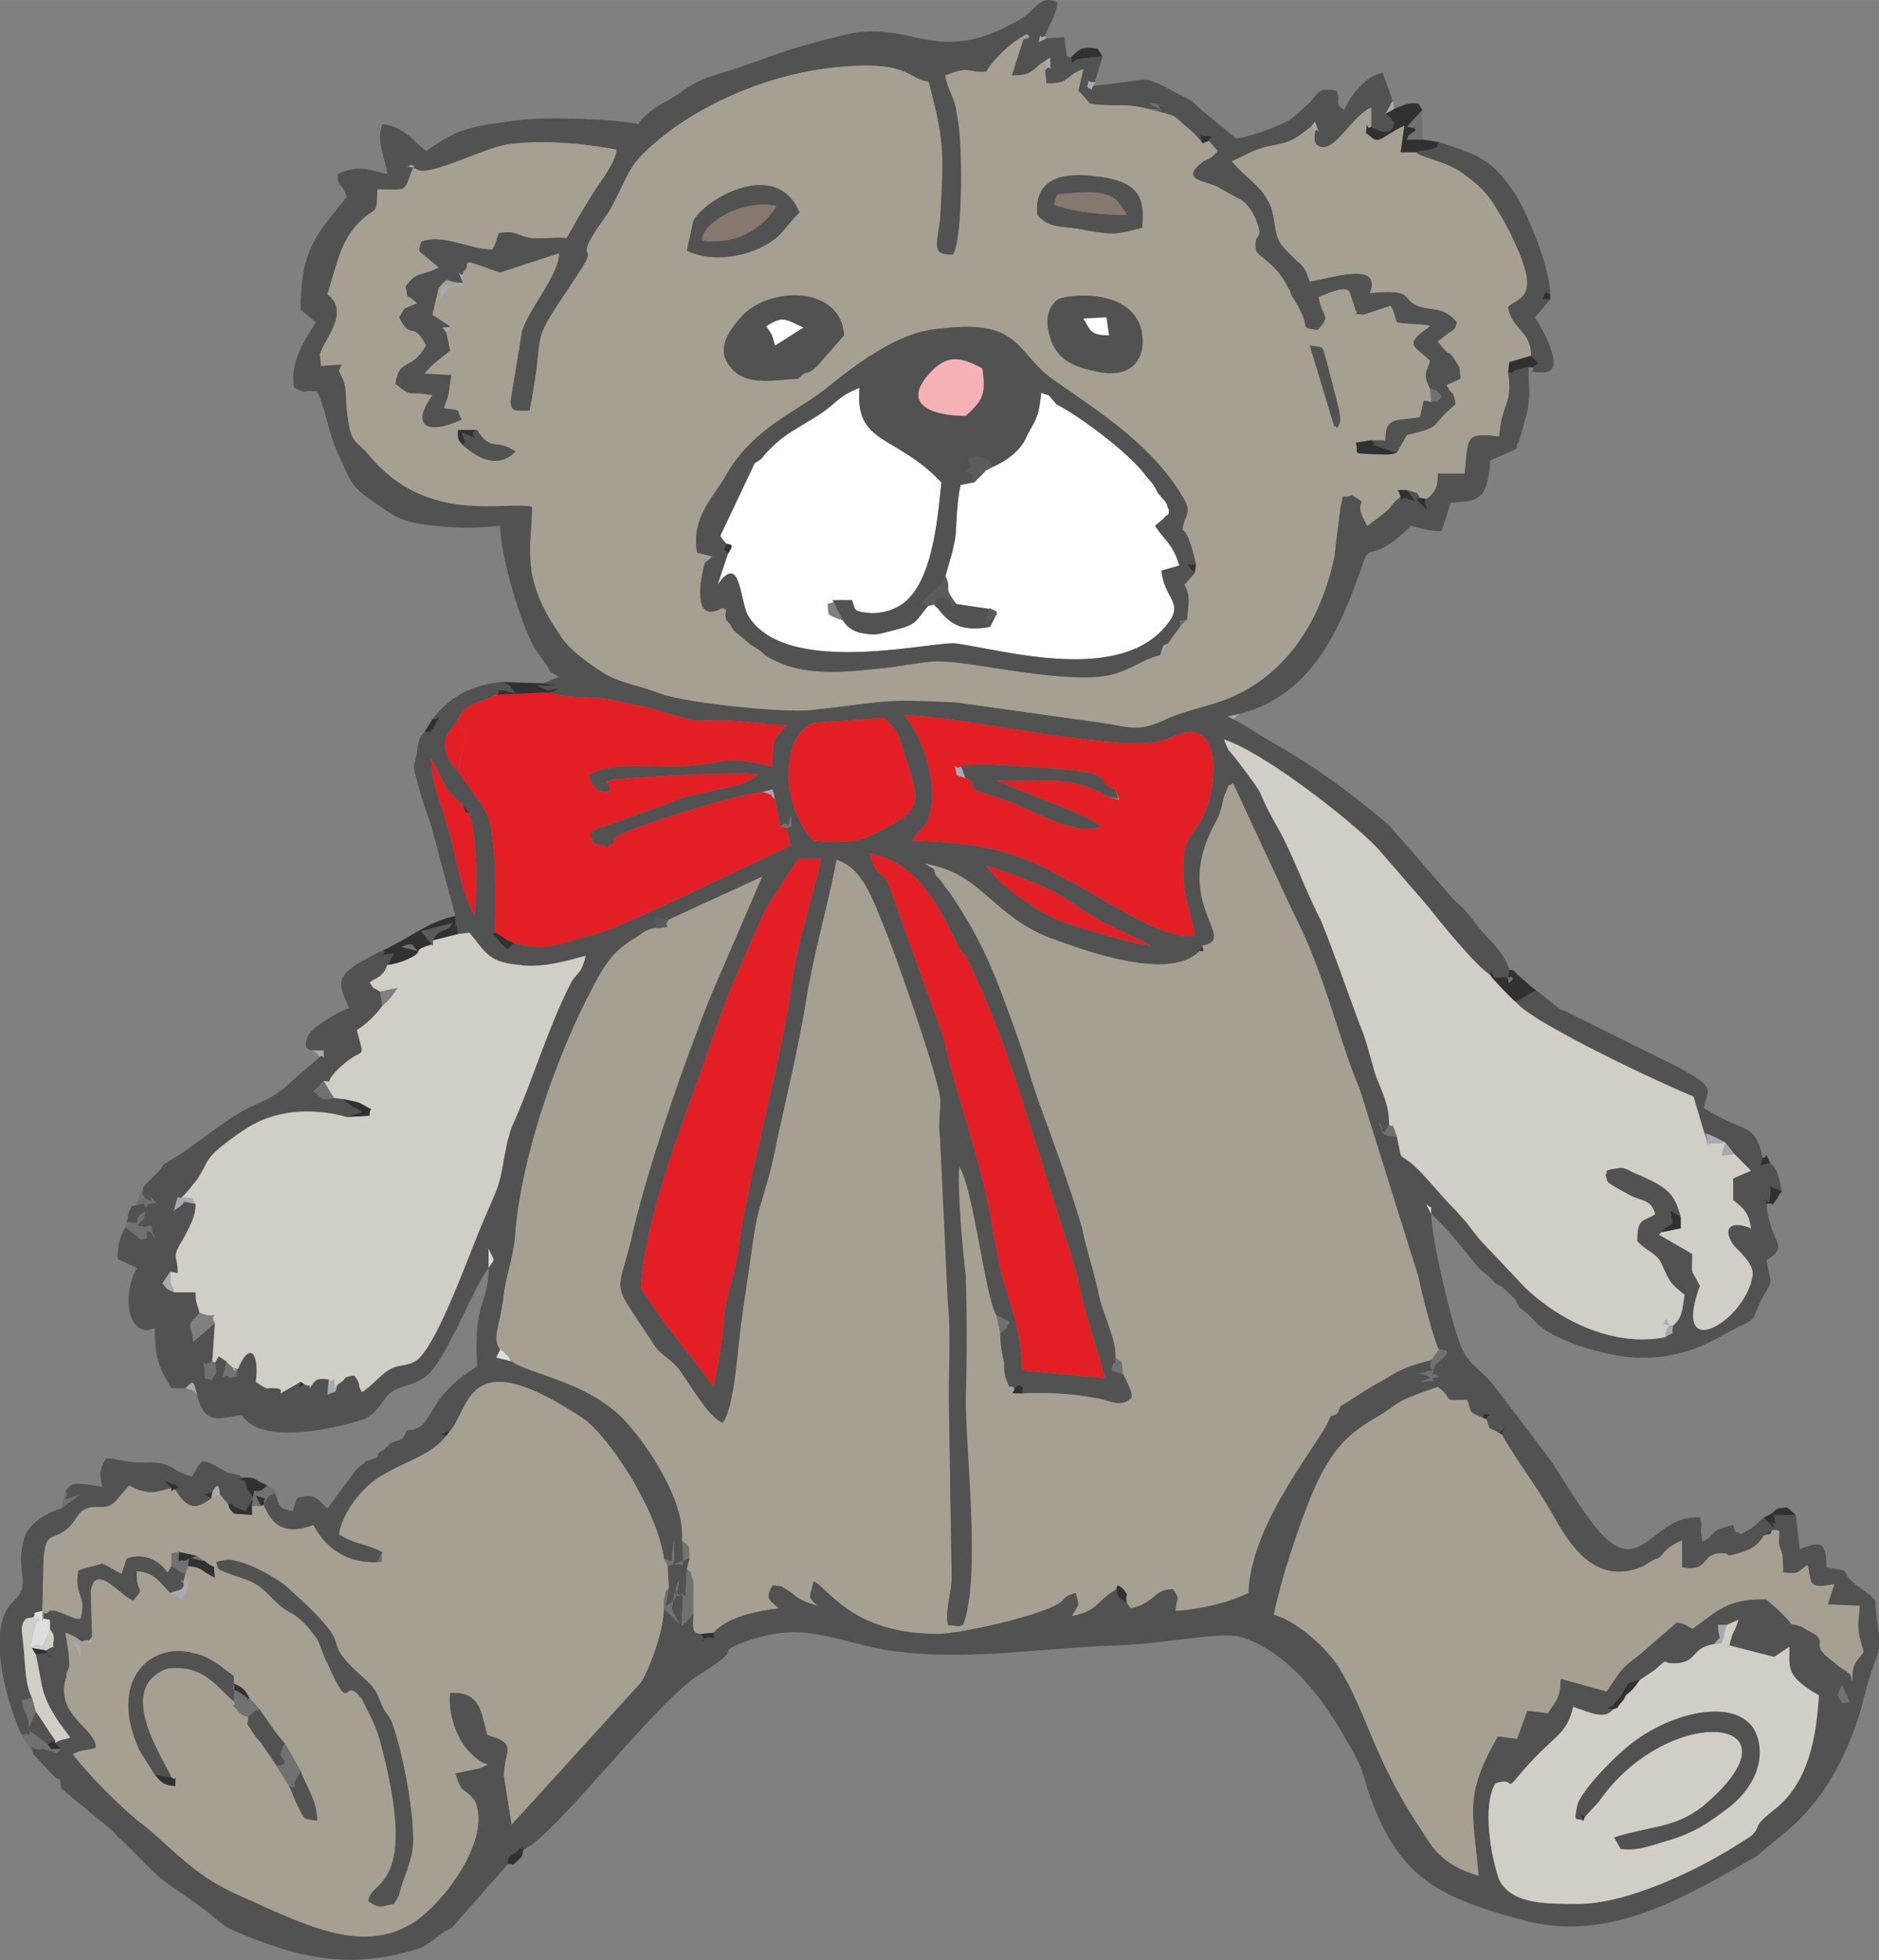 <?xml version="1.0" encoding="UTF-8"?>
<!DOCTYPE svg PUBLIC "-//W3C//DTD SVG 1.1//EN" "http://www.w3.org/Graphics/SVG/1.1/DTD/svg11.dtd">
<!-- Creator: CorelDRAW X7 -->
<svg xmlns="http://www.w3.org/2000/svg" xml:space="preserve" width="1282px" height="1337px" version="1.1" shape-rendering="geometricPrecision" text-rendering="geometricPrecision" image-rendering="optimizeQuality" fill-rule="evenodd" clip-rule="evenodd"
viewBox="0 0 1469 1532"
 xmlns:xlink="http://www.w3.org/1999/xlink">
 <rect x="0" y="0" width="1469" height="1532" fill="#808080" stroke="none"/>
 <g id="Слой_x0020_1">
  <g id="_3435720432">
   <path fill="#A6A093" d="M391 1055c2,0 5,4 6,5 0,0 2,2 2,2 -2,0 0,1 1,2 13,10 61,16 89,47 15,16 47,61 44,93 6,5 6,4 6,14l-2 8c3,4 2,-1 5,10 0,0 0,8 0,9 0,6 0,10 0,16 0,9 -2,16 6,16l10 -1c10,-12 34,-17 51,-19 -8,-7 -11,-7 -5,-18 9,1 5,0 12,4 8,5 6,7 23,12 -8,-8 -6,-5 -3,-19 11,4 29,41 97,41 17,0 69,-12 87,-20 17,-7 7,-8 21,-12 3,12 3,7 -3,18 21,-4 18,-11 35,-21 0,0 -1,-6 5,0 6,7 1,2 3,11l3 4c19,-4 18,-15 33,-15 6,9 3,5 2,17 18,-1 41,-6 57,-14 14,-60 41,-116 105,-166 14,-9 22,-12 38,-16l6 -8c-4,-8 -13,-42 -16,-57l-46 -147c-17,-40 -27,-90 -52,-138l-47 -101c-6,5 -1,-4 -6,8 -3,5 -1,11 -9,25 -33,62 20,89 -9,94 1,5 1,5 -2,4 -24,25 -92,-1 -117,-10 -42,-16 -53,-47 -89,-56l-2 2c2,7 0,3 6,10 3,4 3,5 6,8 29,43 37,68 54,115 6,17 10,32 16,49 12,33 23,62 34,99 3,16 10,36 13,52 3,15 14,35 13,49 7,6 4,0 6,13 1,2 9,16 6,19 -8,7 -15,2 -25,0 -21,-4 -39,-5 -60,-4 -13,0 -5,0 -6,-4 -5,-5 -2,5 -7,-9 -1,-5 -1,-7 -1,-11 -2,-9 -3,-15 -3,-23l-3 -14c-9,-15 -18,-100 -29,-116 -2,14 3,70 5,85 1,34 1,63 0,96 0,44 12,139 -2,177 -2,0 -2,1 -3,1l-9 -1c-2,-14 3,-25 3,-37l-2 -128c-1,-29 2,-60 -1,-87l-6 -128c-2,-15 1,-23 0,-32 -2,-18 -35,-113 -44,-134 -9,-22 -17,-46 -37,-52 -7,37 -18,73 -24,111 -6,36 -15,74 -23,110 -3,18 -9,37 -14,54 -4,16 -6,37 -9,55 -1,9 -3,18 -4,29 -3,15 -5,68 -15,81 -11,-4 -26,-31 -35,-43 -8,-9 -14,-10 -20,-20 -32,-49 -28,-35 -17,-78 12,-55 41,-138 62,-191l41 -95 -74 34c-5,7 6,4 -8,6 -10,1 -12,5 -19,9 -20,12 -26,27 -37,48 -26,52 -50,124 -55,179 -1,20 -6,30 -9,49 -3,28 -10,35 -3,45z"/>
   <path fill="#525252" d="M1440 1331c-3,-7 -5,-3 0,-14l6 13 -6 1zm-179 5c-11,-2 0,0 1,-5 6,-7 2,-1 6,-7 5,-8 3,-9 14,-11l12 -8c11,-10 5,-5 14,-5 20,0 13,-12 32,-15 7,-9 4,0 3,-15l7 0 9 -4c-3,11 -4,7 -7,20l35 9 12 -8c0,15 -3,22 18,35l5 3c-2,33 -8,66 -32,87 -23,18 -11,13 -21,23l-8 5c-29,19 -85,47 -125,48 -26,0 -54,1 -64,-19 -7,-20 -13,-58 -3,-75 16,-6 7,8 19,-7 27,-32 36,-29 42,-53 14,5 25,10 31,2zm-142 -387l-4 -8c6,6 3,-2 4,8zm-219 -210c-10,0 -60,-15 -73,-20 -18,-8 -47,-28 -56,-43 5,3 46,14 66,29 7,5 21,14 30,18l33 16zm34 -8c-23,6 -79,-34 -99,-43 -42,-24 -67,-29 -122,-31 7,-11 11,-9 14,-21 6,-22 -4,-58 -20,-77 44,0 180,33 207,18 43,-22 38,37 27,60 -7,16 -16,15 -16,42 0,24 7,36 9,52zm-70 346l-65 -6c0,-35 -13,-60 -17,-80 -2,-9 -3,-17 -5,-25 -9,-59 -29,-107 -39,-154l-44 -123c-8,-10 -9,-5 -14,-22 40,8 55,44 71,76 2,1 5,6 5,6 15,31 29,67 40,101l35 111c6,18 12,37 16,58l17 58zm-228 -420c-26,-27 -26,-82 0,-92l55 -4c12,12 10,9 16,28 14,42 13,44 -22,62 -14,8 -32,8 -49,6zm-135 350c4,-59 32,-126 50,-178 10,-29 20,-58 32,-83 21,-49 12,-29 41,-75l18 0c-5,26 -18,61 -23,98 -7,55 -38,167 -42,210 -2,15 -9,33 -11,49 -1,23 -5,37 -8,56 -24,-33 -28,-34 -57,-77zm-119 -16l0 -15c5,11 5,7 0,15zm-20 -362c0,0 3,4 5,6 6,21 6,56 4,81 -9,-17 -13,-38 -18,-59 -6,-25 -15,-40 -16,-64 10,15 7,22 25,36zm-38 -329l0 0zm-1 -169l-5 -1c0,1 3,-1 3,-1 2,0 0,-3 2,2zm-281 1257c7,7 3,-5 6,10l39 32c6,6 3,4 9,9l26 26c9,8 23,16 41,30 5,4 12,11 20,14 47,20 87,31 141,15 9,-2 17,-10 23,-14 3,-2 2,-1 6,-3l44 -50c-1,-7 3,-6 8,-11 4,-4 1,3 4,-4l0 4c28,-14 105,-118 139,-138 36,-22 10,-15 32,-24 38,-14 56,-8 92,1 63,17 137,3 201,1 38,-1 84,-12 99,-6 36,12 64,50 80,79 8,13 13,23 17,39 23,68 53,84 119,102 71,21 135,-21 185,-49l24 -20c28,-23 46,-57 57,-92 4,-15 7,-28 13,-43 5,-13 0,-24 -1,-45 -8,-9 0,-1 -9,-8 -25,-17 -3,-14 -29,-18 0,-20 -5,-21 -21,-14l-3 -27 -17 0c1,5 0,7 4,9 -13,-7 0,-1 -6,3 9,-1 5,1 6,12 3,8 2,11 3,21 13,1 10,1 19,-6 4,12 -2,20 21,15l-5 16 25 1c-2,19 -2,19 3,36 -6,9 -9,8 -9,23 -2,-7 1,-4 -11,-12 0,-1 -2,-1 -2,-2 -21,-15 -7,-14 -15,-22l-12 -7c-14,-4 -1,3 -17,-12l-10 -9c-32,-1 -40,11 -58,23 -5,-3 -6,-4 -12,-5l-29 25c-17,13 -14,12 -26,29l-36 -10c0,14 -3,17 -10,27l-16 -2 -8 22 -15 -2c-26,46 -20,56 -15,109 -34,-10 -38,-27 -49,-42 -35,-55 -38,-85 -61,-122 -10,-15 -32,-35 -50,-40 5,-28 28,-97 40,-115 10,-18 21,-28 38,-38 24,-14 12,-12 50,-25 14,10 1,11 23,10 4,12 1,9 12,14 3,-3 -3,-3 6,-3l-3 4c4,11 0,5 10,11l5 -5 -3 6c11,20 32,47 44,70 17,29 37,46 67,33l8 -5c1,0 1,-1 3,-1 3,0 4,-8 19,-14l0 21c22,4 14,-11 31,-11 9,0 0,4 13,0 11,-3 16,-7 20,-14l8 -5 -8 -9 -9 8 -9 5c-6,-4 -3,2 -6,-7 -20,4 -12,7 -24,13 -3,-15 1,-9 -2,-19 -38,-3 -46,52 -82,7 -18,-23 -26,-40 -38,-56l-41 -54c-12,-15 -21,-16 -27,-34 -7,-18 -22,-81 -22,-100 12,10 26,29 38,43 5,4 9,7 12,11 5,3 5,2 10,7 7,7 4,3 9,12 13,8 10,17 47,30 26,8 42,11 67,8 26,-5 33,-10 57,-23 16,-7 10,-6 19,-23 9,-15 6,-10 3,-29 19,-12 3,-12 0,-44 -3,-15 3,13 3,-14l9 4c-2,-9 -3,-18 -9,-22l-8 2 2 -6c-6,-28 -12,-18 -46,-39 3,-15 11,-15 -20,-32l-89 -44c-2,-1 -2,-1 -3,-1l-19 -15 -16 9 7 9c17,16 69,35 79,47l17 6c8,6 17,10 27,13 -10,3 -12,1 -16,11 7,6 24,13 35,17 6,2 9,4 15,7l7 9 13 13 -14 6 0 17c9,7 12,10 14,22 -17,-7 -23,1 -13,14 8,9 13,10 13,30l-5 3 -8 13c-4,6 -9,7 -19,10l-9 6 0 -12c4,-6 6,-11 1,-19 -8,-16 -6,-6 -6,-25l-26 -15 2 -2c10,-11 9,-1 7,-17l8 5c-5,-18 -9,-23 -38,-35 -2,-1 -6,-4 -11,-3 -15,2 -6,3 -10,5 3,7 -3,4 19,16 9,5 17,3 20,15 -9,6 -14,2 -14,21 8,9 16,9 20,20 6,13 6,13 17,22 -2,13 -2,18 -9,24 -2,10 3,3 -6,9 -38,8 -81,-11 -110,-39l-33 -35c-3,-3 -5,-6 -9,-11 -5,-7 -6,-7 -11,-13 -8,-8 -14,-15 -21,-23 -28,-32 -20,-8 -26,-36 -11,0 -9,0 -14,-11 2,3 2,2 3,9 3,-3 2,-2 5,-7 0,-17 -6,-26 -11,-40 -4,-14 -7,-27 -13,-41 -11,-30 -19,-53 -29,-78 -13,-25 -22,-52 -34,-73 -21,-37 -4,-16 -32,-53 -6,-8 -6,-5 -10,-16 29,9 97,61 120,85l39 45c11,14 37,46 49,54l0 -4c7,9 -3,5 14,6l1 -6c-4,-14 -15,-22 -23,-32 -4,-5 -7,-9 -12,-15 -6,-6 -6,-5 -12,-12l-47 -54c-28,-24 -58,-46 -90,-64 -14,-8 -17,-11 -32,-19l-4 -2 9 -2c58,-15 79,-68 96,-116 6,-20 7,0 38,-31 9,2 12,4 24,4 3,-9 4,-11 7,-22 19,-2 29,1 31,-33l20 -9c1,0 1,-3 1,-4 2,-1 2,-5 3,-7 2,-7 3,-11 5,-18 3,-19 1,-15 1,-35 -9,1 -4,1 -9,2 -9,3 6,3 -7,2 4,25 -5,23 -7,50 -27,-3 -24,0 -27,29l-21 0c0,7 0,14 -9,20 -3,3 6,15 -5,3 -7,-7 -3,-1 0,-4 -3,-5 0,-3 -10,-6l7 9c-17,-4 0,-4 -11,-2 0,1 0,1 -1,2l0 -4c-14,12 1,3 -26,23 -14,-24 5,-14 -12,-24 -11,4 -5,-5 -9,9l-5 40c-10,47 -36,91 -83,110 -15,6 -32,9 -46,15 -23,11 -27,8 -52,4l-114 -16c-62,-3 -50,-1 -115,6 -20,2 -94,-5 -117,-13 -18,-7 -31,-8 -44,-16 -14,-9 -28,-19 -35,-31 -31,-45 -21,-68 -21,-99 -20,-5 -83,15 -128,-41 -11,-12 -14,-8 -17,-36 -1,-16 0,-18 -6,-29l5 -6 -19 2c2,-11 0,-14 8,-22 5,-12 15,-20 -3,-34 9,-29 11,-45 30,-61 8,-6 9,-3 9,-21 22,0 19,1 23,-4l5 -13 4 2c11,4 51,-17 69,-20 26,-4 61,-1 86,4 -1,11 -13,25 -19,35 -9,14 -12,20 -20,34 -11,-1 -18,1 -27,0 -14,-2 -10,-6 -26,-4 0,0 -2,5 -2,6 -3,8 -1,2 -3,7 -18,0 -39,-13 -56,-6 -2,8 -2,7 3,11l11 9c-13,7 -17,2 -26,15 3,13 -2,3 9,13 -14,6 -8,2 -14,11 9,19 11,2 21,22 -12,21 -21,9 -24,30 15,12 9,5 29,9 -17,23 -5,32 23,19 -5,-9 1,-7 -14,-9 5,-13 3,-9 6,-26l-21 -1c6,-8 12,-11 20,-18l-3 -14 -3 -4c0,0 6,0 6,-1l-14 -9 6 -13 2 -9 16 -3c-7,-17 -1,-1 0,-8l3 -4c0,0 0,-2 0,-2 0,-1 0,-1 2,-2 8,2 17,6 24,8l46 -15c0,17 -23,42 -29,61l-9 55c1,8 3,7 15,7 15,-75 -5,-42 40,-110 16,-24 -10,-1 21,-44 12,-19 14,-34 29,-48 38,-37 100,-63 156,-67 50,-4 49,9 66,12 12,46 12,53 9,106 -2,20 -8,30 10,29 8,-11 8,-91 3,-110 -1,-12 -7,-18 -9,-30 20,-8 16,-2 32,-3 5,-9 22,-26 34,-30 0,0 -3,1 -2,1 5,3 -3,3 -3,4l-9 28c12,0 15,-2 21,-8l9 -6c0,20 2,2 -4,10l1 10c19,1 14,-6 29,-11l-4 17c3,3 6,6 9,10 20,3 26,-1 45,4l11 1 -9 -5c6,0 6,1 12,2 -12,-3 -1,0 -6,4 11,3 12,2 20,10 6,5 10,8 15,15 -3,-13 -2,-4 5,-6 6,3 3,-1 0,4l7 8c-4,4 -4,5 -11,8 -19,14 -1,15 11,20 3,2 14,8 18,10 5,3 9,9 12,16 7,18 -3,8 0,24 2,5 16,10 25,29 3,4 1,4 4,8 17,27 2,22 19,25 12,-12 3,-10 1,-26 9,-3 20,-9 24,-4l5 15c3,3 -6,2 6,3l21 -7c3,4 3,7 5,13 12,2 23,1 26,3 -22,15 -12,15 0,27 -3,10 -6,10 0,22 1,0 3,1 4,1 2,1 5,4 5,5 -6,6 0,2 -8,4l-6 -1 -3 13c-20,3 -27,0 -27,18l-11 0c8,6 -10,0 18,9 0,1 0,1 2,1l8 -14c30,-7 16,-6 38,-24 -2,-13 -2,-5 -7,-15l11 -5c-1,-7 0,-3 -1,-9l-5 -8c-5,-6 0,0 -6,-5l-6 -7 9 -7c5,-3 5,-4 6,-8 -11,-14 -21,-8 -33,-14 -10,-6 -2,-12 -35,-9 10,-26 -32,-11 -47,-9 -2,-5 -2,-7 -5,-11 -3,-4 -3,-3 -6,-6 -14,-14 -14,-13 -17,-31 -3,-24 -20,-30 -33,-46 10,-4 16,-9 30,-12 18,-3 20,-6 32,-15l3 -4c6,17 2,2 0,8 -1,8 0,11 6,12 11,1 24,-25 38,-31l0 15c18,10 17,-2 18,-3l-4 -5c0,0 -2,-1 -3,-2 1,-1 3,-5 3,-5 3,-5 0,-2 3,-5l-8 -22c-12,1 -26,18 -30,29 -9,-6 -2,-5 -6,-15 -14,-3 -14,1 -21,9l-11 10c-9,9 -44,19 -47,18l-29 -24 -5 -5c-45,-23 -24,-17 -77,-12 -3,2 1,5 -5,1 2,-8 -1,-3 6,-4l6 -20 -19 2c-8,4 -3,6 -6,-1l-3 -1 -2 -15 -14 1 -6 3c3,-12 -1,-1 5,-5 4,-11 7,-12 10,-26 -15,-7 -16,6 -31,14 -66,38 -83,-3 -139,12 -45,11 -50,15 -86,27 -20,6 -25,7 -40,18 -12,8 -24,12 -32,24 -17,-4 -74,-6 -94,-3 -38,5 -46,6 -72,24l-9 -8c-7,-7 -15,-12 -25,-13 -5,13 1,23 4,39 -17,-4 -24,-7 -39,0 0,12 3,5 7,18 -23,29 -36,40 -36,88l12 10c-9,14 -21,32 -17,51 12,6 6,1 18,3 8,18 8,30 16,48 9,19 9,25 25,36 17,12 22,17 43,20 23,3 36,3 59,1 0,22 17,81 28,97l9 13c4,7 0,2 9,8l-12 5 10 2 -15 0c14,5 2,4 17,2l-5 3c2,5 34,3 46,6 14,3 32,6 45,11 28,7 13,5 38,5 20,0 34,3 54,4 -11,11 -11,12 -11,32 -41,-9 -29,-3 -73,0 -29,0 -56,-3 -71,7 6,15 9,12 16,13 3,-6 2,0 0,-5 0,-9 -4,3 0,-4 20,-3 101,-7 117,-5 -9,8 -18,9 -32,12 -13,4 -25,4 -36,10l-47 17c-11,4 -9,1 -17,8 5,10 0,6 15,10 0,-1 0,-2 2,-2 9,-3 -12,-2 23,-14 21,-8 76,-25 95,-27l8 -2 2 8 4 21c8,-7 5,7 8,-9l1 9 -4 1 3 14c-35,16 -128,62 -152,69 -25,5 -34,15 -64,7l-5 5c-10,-8 -4,-5 -12,-12l2 -1c0,-19 1,-56 -2,-73 -1,-13 -3,-19 -9,-28 -5,-7 -12,-16 -17,-24 -7,-8 -15,-18 -9,-31 2,-1 3,-3 3,-4 5,-6 3,-4 5,-6 6,-15 17,-13 30,-20 5,-2 -6,-7 15,-1 -6,-7 -3,-7 -12,-9 -26,3 -41,14 -53,29 2,2 9,-7 2,5 -5,8 -3,4 -8,5 -5,4 -6,13 -6,17 -3,11 -3,11 0,21 3,13 7,23 11,35l19 71c0,24 0,-7 2,14l9 -1c12,14 14,23 38,25 18,3 38,-3 53,-7 -4,14 -4,10 -11,20 -18,34 -31,79 -47,114 -7,20 -6,36 -13,52 -3,7 -6,14 -9,21 -11,25 -35,95 -52,109 -9,6 -14,2 -24,9 -8,6 -10,10 -19,16 -4,-6 0,-5 -6,-13 -12,2 -3,1 -13,7 -3,8 1,4 -8,8l1 -12c-10,-1 -10,0 -15,7 0,-6 2,0 -4,-3l-5 3 2 -5c-28,16 -8,6 -19,5 -10,-1 -4,3 -16,-5 3,-23 -5,-32 -14,-10 -4,8 5,4 -6,7 -5,-7 -8,9 -3,-13l-6 -4 -3 5c1,10 3,4 -3,14 -5,-4 -5,2 -5,-8 -1,-12 -3,-1 6,-7l2 -30 -17 15c-1,-15 -7,-11 5,-23 -2,-8 -3,-6 -3,-16l-17 0c-9,-4 -5,-3 -9,-7l6 -9 6 1c0,-16 -6,-10 5,-28 4,-8 9,-16 9,-26 -16,-3 -3,-3 -17,5 4,-16 3,-8 6,-10 5,-5 8,-9 12,-14 11,-16 3,-16 37,-39 22,-15 51,-18 80,-10l12 -4c-6,-4 -9,-4 -15,-10l-7 -1c-10,2 -7,2 -16,-5l8 -8c9,0 0,3 9,-7 23,-24 24,-5 17,-33 7,-4 16,-13 20,-19l-2 -11c-9,-6 -2,1 -8,-7 2,-2 5,-3 8,-5 5,-5 3,-3 6,-9l5 -9c-23,4 -2,1 -9,-2 -40,19 -35,24 -26,45 -8,2 -29,15 -32,21 -5,12 1,11 3,12l9 0c0,11 1,2 -3,5 -11,10 -17,14 -26,23 -11,9 -17,11 -30,17 -17,8 -49,35 -58,39l-8 5c-4,7 -10,10 -16,18 0,3 -2,5 0,6 1,4 7,5 7,5 -4,-8 0,-1 3,1l-6 1c-1,0 -1,1 -1,1 -5,16 1,6 -8,16l6 1c5,0 5,-5 6,4l3 6 -4 -6c-2,0 -3,-1 -3,-2 -2,10 4,5 -5,8 -1,-1 -3,-3 -3,-3l-9 -7c-5,10 -6,14 -6,25l15 7c-9,16 -9,40 2,47 6,3 7,1 12,0 0,25 4,32 13,47l11 0c6,-6 6,-7 9,5 6,25 18,18 35,16 17,27 88,6 96,3 12,-6 14,-16 21,-21 11,-7 17,-4 29,-14 15,-14 36,-70 47,-83 0,30 -12,23 -9,77 -43,26 -32,49 -55,50 -4,9 -3,6 -13,10 -5,6 1,-1 -5,5 -6,4 -3,1 -5,6l-9 3c-4,5 -4,2 -10,10l-20 27c-9,-9 -11,-12 -24,-8l-3 10c-11,-2 -10,-3 -14,-14 -2,1 -3,1 -3,2 -2,0 -2,1 -3,2 -5,5 1,5 -2,5l-1 0c7,17 17,24 39,16 9,17 25,30 50,29 7,-1 2,2 4,-8 -14,-7 -22,-6 -34,-14 3,-17 18,-37 34,-46 18,-11 39,-16 50,-31l-5 -1 8 -3c1,0 1,-1 1,-1 15,-20 14,-67 102,-9 20,13 59,72 64,110l8 3 0 -17c-5,28 3,15 7,20 0,-8 0,-18 -1,-20 3,-32 -29,-77 -44,-93 -28,-31 -76,-37 -89,-47l-12 -3 3 -6c-7,-10 0,-17 3,-45 3,-19 8,-29 9,-49 5,-55 29,-127 55,-179 11,-21 17,-36 37,-48 7,-4 9,-8 19,-9l-1 -8 9 2 74 -34 -41 95c-21,53 -50,136 -62,191 -11,43 -15,29 17,78 6,10 12,11 20,20 9,12 24,39 35,43 10,-13 12,-66 15,-81 1,-11 3,-20 4,-29 3,-18 5,-39 9,-55 5,-17 11,-36 14,-54 8,-36 17,-74 23,-110 6,-38 17,-74 24,-111 20,6 28,30 37,52 9,21 42,116 44,134 1,9 -2,17 0,32l6 128c3,27 0,58 1,87l2 128c0,12 -5,23 -3,37l9 1c1,0 1,-1 3,-1 14,-38 2,-133 2,-177 1,-33 1,-62 0,-96 -2,-15 -7,-71 -5,-85 11,16 20,101 29,116l10 5c0,2 -3,3 -1,4l-6 5c0,8 1,14 3,23 0,4 0,6 1,11 5,14 2,4 7,9l4 -3c5,6 3,-2 2,7 21,-1 39,0 60,4 10,2 17,7 25,0 3,-3 -5,-17 -6,-19l-9 -3c0,-1 1,-4 1,-4 2,-5 2,4 2,-6 1,-14 -10,-34 -13,-49 -3,-16 -10,-36 -13,-52 -11,-37 -22,-66 -34,-99 -6,-17 -10,-32 -16,-49 -17,-47 -25,-72 -54,-115 -3,-3 -3,-4 -6,-8 -6,-7 -4,-3 -6,-10l-7 -4 9 2c36,9 47,40 89,56 25,9 93,35 117,10l2 -4c29,-5 -24,-32 9,-94 8,-14 6,-20 9,-25 5,-12 0,-3 6,-8l47 101c25,48 35,98 52,138l46 147c3,15 12,49 16,57 16,0 -3,9 -4,14 -3,12 -3,1 4,7 -12,2 -4,1 -15,4l11 -1c-5,-4 -5,-5 -12,-5 22,-7 6,2 10,-11 -16,4 -24,7 -38,16 -12,6 -21,13 -33,20 -3,8 -3,6 -8,8 -3,15 -62,80 -64,138 -16,8 -39,13 -57,14 1,-12 4,-8 -2,-17 -15,0 -14,11 -33,15l-3 -4c-2,-1 -3,-2 -3,-2 3,-1 -5,1 -5,-9 -17,10 -14,17 -35,21 6,-11 6,-6 3,-18 -14,4 -4,5 -21,12 -18,8 -70,20 -87,20 -68,0 -86,-37 -97,-41 -3,14 -5,11 3,19 -17,-5 -15,-7 -23,-12 -7,-4 -3,-3 -12,-4 -6,11 -3,11 5,18 -17,2 -41,7 -51,19 0,4 2,4 -3,4 -12,0 0,8 -7,-3 -8,0 -6,-7 -6,-16l-6 7c-2,1 -2,2 -3,3 1,-44 3,-16 -6,-26 -2,18 -4,8 4,24l-12 -12c0,17 -11,47 -18,58l-101 111 -6 -38c0,-20 12,-25 -13,-32 -5,-18 -5,-34 -29,-33 -2,8 1,41 26,55l3 1 -6 3 -19 4c5,17 6,10 15,21 14,30 -24,80 -47,95 -35,23 -74,7 -109,-8 -41,-19 -49,-19 -87,-54 -7,-6 -12,-11 -19,-16 -16,-13 -40,-37 -52,-53 7,-4 9,-2 18,-5 0,-16 -33,-25 -23,-56 0,-1 0,-2 0,-2 3,-7 2,-4 2,-11 0,-5 -2,-16 -3,-21 6,2 7,3 13,7 7,-3 4,2 8,-4l-1 -35c3,-24 24,4 33,7 11,-12 2,-4 3,-23 14,1 18,9 26,17 9,-2 11,-1 11,-11l1 -4c-9,-4 0,2 -6,-3 -5,-3 1,0 -5,-3l-3 5c-6,-9 -18,-16 -32,-11l-4 12c-6,-3 -8,-5 -15,-8l-19 5c-3,18 2,23 2,38 -15,-3 -9,-9 -29,-6l0 6c6,2 5,-2 5,8 3,5 3,4 3,9 -2,11 4,1 -6,8l4 6c-7,-6 2,-4 -12,-3 6,27 3,30 18,53l9 12c-6,2 -6,1 -12,4l5 5c-8,6 -2,2 -11,1 -7,-2 3,-2 -6,-1 -8,1 -8,-10 -5,4l16 17z"/>
   <path fill="#A6A093" d="M1045 335c0,-1 0,-2 -2,-2l-19 -63c12,2 9,-1 13,12l9 35c3,13 2,13 -1,18zm-234 -167c-3,-29 21,-34 47,-30 38,4 36,23 35,40 -20,5 -21,6 -44,2 -15,-4 -28,0 -38,-12zm9 92c-2,-8 -2,-19 7,-26 7,-4 60,-10 66,27 3,25 -14,35 -37,29 -21,-4 -32,-12 -36,-30zm-160 2c-12,11 -23,22 -36,33 -18,1 -40,7 -52,-7 -14,-15 -1,-31 9,-42 22,-22 76,-23 79,16zm-35 -96c-6,6 -12,14 -16,18 -16,15 -49,23 -72,12l5 -23c7,-16 65,-51 83,-7zm-74 274c9,-6 10,-5 -6,-8 -5,-28 13,-43 24,-63 21,-35 55,-48 75,-64 25,-20 57,-45 89,-48 64,-8 60,16 88,38 37,26 76,50 101,89 6,10 9,13 4,23 -4,16 0,-6 9,34l-1 7 -8 9c5,9 3,16 2,27l-5 5 -10 14 -6 9c-13,3 -22,11 -37,15 -33,9 -109,-10 -134,-10 -10,-1 -32,4 -44,5 -36,4 -67,7 -94,-10l-3 -3c-3,-2 -6,-4 -8,-5l-12 -12c-1,-2 -9,-8 -7,-9 0,-9 3,-5 -3,-8 -25,14 -17,-24 -14,-35zm-189 -92c-4,-5 -4,-3 -4,-12l15 0c11,18 15,6 30,17 -15,15 -32,3 -41,-5zm-95 -63l-2 5c6,11 5,13 6,29 3,28 6,24 17,36 45,56 108,36 128,41 0,31 -10,54 21,99 7,12 21,22 35,31 13,8 26,9 44,16 23,8 97,15 117,13 65,-7 53,-9 115,-6l114 16c25,4 29,7 52,-4 14,-6 31,-9 46,-15 47,-19 73,-63 83,-110l5 -40c4,-14 -2,-5 9,-9 17,10 -2,0 12,24 27,-20 12,-11 26,-23l-2 -5 7 0c10,3 7,1 10,6l5 1c9,-6 9,-13 9,-20l21 0c3,-29 0,-32 27,-29 2,-27 11,-25 7,-50l1 -8 17 -5c0,-20 -15,-20 -18,-38 9,-9 30,-5 -3,-67 -10,-17 -14,-24 -29,-35 -14,-12 -32,-13 -40,-19l-12 0 3 -21c-6,3 -11,6 -14,8 -9,6 -9,3 -16,-2 1,-13 0,-1 4,-5l0 -15c-14,6 -27,32 -38,31 -6,-1 -7,-4 -6,-12l-3 -4c-12,9 -14,12 -32,15 -14,3 -20,8 -30,12 13,16 30,22 33,46 3,18 3,17 17,31 3,3 3,2 6,6 3,4 3,6 5,11 15,-2 57,-17 47,9 33,-3 25,3 35,9 12,6 22,0 33,14 -1,4 -1,5 -6,8l-9 7 6 7c6,5 1,-1 6,5l5 8c1,6 0,2 1,9l-11 5c5,10 5,2 7,15 -22,18 -8,17 -38,24l-8 14c-8,2 -9,1 -18,1 -19,-1 -11,0 -14,-9l12 -2 11 0c0,-18 7,-15 27,-18l3 -13 6 1 -1 -10c-6,-12 -3,-12 0,-22 -12,-12 -22,-12 0,-27 -3,-2 -14,-1 -26,-3 -2,-6 -2,-9 -5,-13l-21 7c-12,-1 -3,0 -6,-3l-5 -15c-4,-5 -15,1 -24,4 2,16 11,14 -1,26 -17,-3 -2,2 -19,-25 -3,-4 -1,-4 -4,-8 -9,-19 -23,-24 -25,-29 -3,-16 7,-6 0,-24 -3,-7 -7,-13 -12,-16 -4,-2 -15,-8 -18,-10 -12,-5 -30,-6 -11,-20 7,-3 7,-4 11,-8l-7 -8 -5 2c-5,-7 -9,-10 -15,-15 -8,-8 -9,-7 -20,-10l-8 -2c-19,-5 -25,-1 -45,-4 -3,-4 -6,-7 -9,-10l4 -17c-15,5 -10,12 -29,11l-1 -10c0,-7 1,-5 -5,-4 -6,6 -9,8 -21,8l9 -28c0,-1 8,-1 3,-4 -1,0 2,-1 2,-1 -12,4 -29,21 -34,30 -16,1 -12,-5 -32,3 2,12 8,18 9,30 5,19 5,99 -3,110 -18,1 -12,-9 -10,-29 3,-53 3,-60 -9,-106 -17,-3 -16,-16 -66,-12 -56,4 -118,30 -156,67 -15,14 -17,29 -29,48 -31,43 -5,20 -21,44 -45,68 -25,35 -40,110 -12,0 -14,1 -15,-7l9 -55c6,-19 29,-44 29,-61l-46 15c-7,-2 -16,-6 -24,-8 -2,1 -2,1 -2,2 0,0 0,2 0,2l-3 4 0 8c-16,0 -9,-7 -19,4l-5 21 14 9c-2,6 1,3 -3,5l3 14c-8,7 -14,10 -20,18l21 1c-3,17 -1,13 -6,26 15,2 9,0 14,9 -28,13 -40,4 -23,-19 -20,-4 -14,3 -29,-9 3,-21 12,-9 24,-30 -10,-20 -12,-3 -21,-22 6,-9 0,-5 14,-11 -11,-10 -6,0 -9,-13 9,-13 13,-8 26,-15l-11 -9c-5,-4 -5,-3 -3,-11 17,-7 38,6 56,6 2,-5 0,1 3,-7 0,-1 2,-6 2,-6 16,-2 12,2 26,4 9,1 16,-1 27,0 8,-14 11,-20 20,-34 6,-10 18,-24 19,-35 -25,-5 -60,-8 -86,-4 -18,3 -58,24 -69,20l-4 -2 -5 13c-4,5 -1,4 -23,4 0,18 -1,15 -9,21 -19,16 -21,32 -30,61 18,14 -2,34 -6,47l1 9c0,0 16,-1 16,-1z"/>
   <path fill="#A6A093" d="M308 1488c-11,2 -11,4 -20,-2 1,-18 41,-7 9,-126 -2,-7 -5,-14 -8,-20l-6 -12c-16,-21 -7,17 -27,-28 -3,-5 -5,-13 -8,-19l-7 -9c-12,-13 -12,-9 -22,-17 -13,-12 -15,-17 -31,-22 -23,-8 -16,-6 -19,-12 0,0 2,-1 3,-1l6 -1c13,0 38,14 46,21 64,57 18,34 62,73 9,8 9,12 14,23 3,4 3,4 6,9 9,25 17,68 17,93 0,9 -15,50 -15,50zm-174 -99c5,5 3,-8 3,7 -9,-1 -10,-2 -16,-9l-12 -19c-25,-55 9,-85 42,-76 9,2 12,4 20,9 15,12 11,6 12,15 8,3 9,6 12,11l8 9c7,10 12,18 20,27l12 21c4,12 13,23 13,39 -12,-2 -9,0 -15,-11 -3,-6 -4,-10 -7,-16l-10 -16c-4,-7 -9,-13 -12,-18 -3,-3 -6,-7 -7,-9 -6,-10 -3,-1 -3,-11 -3,-1 -5,-1 -8,-5 -8,-9 -1,0 -3,-7 -15,-13 -24,-29 -52,-26 -42,15 -3,71 3,85zm-77 -107c7,6 6,0 6,15l-6 -15zm-23 -17c0,-7 0,-4 2,-4 1,0 0,0 3,-2 6,-2 19,8 24,6 5,-18 -5,-18 -2,-36 0,-2 0,-2 19,-7 7,3 9,5 15,8l4 -12c14,-5 26,2 32,11l3 -5 0 -10 6 -1 14 3 6 4c11,9 6,-1 8,13 -11,-5 -9,-8 -21,-9l-2 6 -1 4c-2,8 -4,-6 0,5 -2,5 1,-2 -2,3l-9 3c-8,-8 -12,-16 -26,-17 -1,19 8,11 -3,23 -9,-3 -30,-31 -33,-7l1 35 0 5 -8 -1c-6,-4 -7,-5 -13,-7 1,5 3,16 3,21 0,7 1,4 -2,11 0,0 0,1 0,2 -10,31 23,40 23,56 -9,3 -11,1 -18,5 12,16 36,40 52,53 7,5 12,10 19,16 38,35 46,35 87,54 35,15 74,31 109,8 23,-15 61,-65 47,-95 -9,-11 -10,-4 -15,-21l19 -4 3 -4c-25,-14 -28,-47 -26,-55 24,-1 24,15 29,33 25,7 13,12 13,32l6 38 101 -111c7,-11 18,-41 18,-58 0,-1 0,-4 0,-6 3,-13 1,-6 4,-10l-1 -17 -3 -6c-5,-38 -44,-97 -64,-110 -88,-58 -87,-11 -102,9 0,0 0,1 -1,1l-3 4c-11,15 -32,20 -50,31 -16,9 -31,29 -34,46 12,8 20,7 34,14l-4 8c-25,1 -41,-12 -50,-29 -22,8 -32,1 -39,-16l-2 1 -7 0 0 7 -14 -1c-6,-6 -3,-5 -5,-8l-6 -7c-1,1 -4,2 -6,2 -1,0 -1,0 -1,1 -15,12 -21,4 -28,-7 -4,0 -3,5 -3,-1 -10,2 -16,7 -33,-2l-8 9c-10,14 -18,3 -29,11 -4,3 -6,10 -13,15 -11,8 -15,1 -17,22l-1 41 0 8 1 -2z"/>
   <path fill="#A6A093" d="M1394 1229c0,-17 -1,-15 -3,-21 -1,-11 3,-13 -6,-12 -1,4 0,2 -6,4 -4,7 -9,11 -20,14 -13,4 -4,0 -13,0 -17,0 -9,15 -31,11l0 -21c-15,6 -16,14 -19,14 -2,0 -2,1 -3,1l-8 5c-30,13 -50,-4 -67,-33 -12,-23 -33,-50 -44,-70l-2 -1c-10,-6 -6,0 -10,-11l-3 -1c-11,-5 -8,-2 -12,-14 -22,1 -9,0 -23,-10 -38,13 -26,11 -50,25 -17,10 -28,20 -38,38 -12,18 -35,87 -40,115 18,5 40,25 50,40 23,37 26,67 61,122 11,15 15,32 49,42 -5,-53 -11,-63 15,-109l15 2 8 -22 16 2c7,-10 10,-13 10,-27l36 10c12,-17 9,-16 26,-29l29 -25c6,1 7,2 12,5 18,-12 26,-24 58,-23l10 9c16,15 3,8 17,12l12 7c8,8 -6,7 15,22 0,1 2,1 2,2 12,8 9,5 11,12 0,-15 3,-14 9,-23 -5,-17 -5,-17 -3,-36l-25 -1 5 -16c-23,5 -17,-3 -21,-15 -9,7 -6,7 -19,6z"/>
   <path fill="#D0CEC6" d="M1086 879c4,4 1,-5 6,9 6,28 -2,4 26,36 7,8 13,15 21,23 5,6 6,6 11,13 4,5 6,8 9,11l33 35c29,28 72,47 110,39 1,-6 0,-4 3,-9l3 0c7,-6 7,-11 9,-24 -11,-9 -11,-9 -17,-22 -4,-11 -12,-11 -20,-20 0,-19 5,-15 14,-21 -3,-12 -11,-10 -20,-15 -22,-12 -16,-9 -19,-16 4,-2 -5,-3 10,-5 5,-1 9,2 11,3 29,12 33,17 38,35l0 9 -15 3 -2 2 26 15c0,19 -2,9 6,25 -23,62 35,28 41,-7 2,-8 -6,-16 -14,-24 -10,-13 -4,-21 13,-14 -2,-12 -5,-15 -14,-22l0 -17 14 -6 -13 -13 -10 1 3 -10 -14 1 -11 -37c-18,-7 -126,-57 -139,-74 -3,-2 -19,-19 -20,-21 -12,-8 -38,-40 -49,-54l-39 -45c-23,-24 -91,-76 -120,-85 4,11 4,8 10,16 28,37 11,16 32,53 12,21 21,48 34,73 10,25 18,48 29,78 6,14 9,27 13,41 5,14 11,23 11,40z"/>
   <path fill="#D0CEC6" d="M136 1010l17 0c0,10 1,8 3,16l6 2c12,0 1,-2 6,6l-2 30 2 1 3 -5 6 4c0,1 3,3 5,5 9,6 -7,-1 4,1 9,-22 17,-13 14,10 12,8 6,4 16,5 11,1 -9,11 19,-5l3 2c6,3 4,-3 4,3 5,-7 5,-8 15,-7 4,6 5,-9 4,8l3 -4c10,-6 1,-5 13,-7 6,8 2,7 6,13 9,-6 11,-10 19,-16 10,-7 15,-3 24,-9 17,-14 41,-84 52,-109 3,-7 6,-14 9,-21 7,-16 6,-32 13,-52 16,-35 29,-80 47,-114 7,-10 7,-6 11,-20 -15,4 -35,10 -53,7 -24,-2 -26,-11 -38,-25l-9 1 -20 5 0 3c-18,5 -5,5 -18,11 -6,3 -14,5 -17,5 -3,6 -1,4 -6,9 -3,2 -6,3 -8,5 6,8 -1,1 8,7l14 -3c-5,7 -6,9 -12,14 -4,6 -13,15 -20,19 7,28 6,9 -17,33 -9,10 0,7 -9,7l8 13 7 1c5,1 12,2 15,4 12,7 5,1 6,9l-18 1c-29,-8 -58,-5 -80,10 -34,23 -26,23 -37,39 -4,5 -7,9 -12,14 14,1 6,0 11,5 0,10 -5,18 -9,26 -11,18 -5,12 -5,28l-6 -1c0,12 0,6 3,16z"/>
   <path fill="#FEFEFE" d="M568 425c4,1 6,0 1,8l-8 24c19,-27 17,16 25,26 32,47 147,17 162,20 37,5 134,34 168,-20 7,-13 -6,-17 -8,-37l14 -4c-5,-17 -11,-19 -19,-31l7 -6c4,-5 3,0 4,-6 -3,-7 0,-2 -3,-7l-6 -7c-3,-7 -5,-8 -9,-13 -12,-17 -52,-47 -70,-56l-6 -7 -6 -2c-2,18 -3,19 -11,33 -4,11 -14,19 -27,25l-6 3 -9 9 -10 2c-3,13 -3,27 -4,40 -2,13 -5,20 -8,32 5,11 -3,6 8,21l27 4c8,4 3,0 5,4l-5 10c-24,4 -32,-3 -42,-16 -3,-3 0,-2 -6,-1 -11,13 -8,15 -29,20 -8,2 -12,4 -22,2 -7,-1 -12,-4 -16,-10 -14,-5 -11,-4 -12,-13l10 -3c3,0 3,1 9,0 3,7 0,9 13,10 4,1 16,-1 19,-3 31,-11 35,-71 38,-99 -36,-38 -68,-29 -64,-74 -19,8 -16,11 -33,22 -21,13 -27,15 -41,30 -3,4 -3,4 -8,7l-27 57c5,6 0,1 5,6z"/>
   <path fill="#E31E24" d="M359 604c5,8 12,17 17,24 6,9 8,15 9,28 3,17 2,54 2,73 7,3 7,5 15,8 30,8 39,-2 64,-7 24,-7 117,-53 152,-69l-3 -14 -5 -1 -4 -21c0,-1 -2,-2 -2,-2 0,0 -1,-1 -1,-2 -4,-1 -2,-1 -7,-2 -19,2 -74,19 -95,27 -35,12 -14,11 -23,14 -2,0 -2,1 -2,2 -15,-4 -10,0 -15,-10 8,-7 6,-4 17,-8l47 -17c11,-6 23,-6 36,-10 14,-3 23,-4 32,-12 -16,-2 -97,2 -117,5 -4,7 0,-5 0,4 2,5 3,-1 0,5 -7,-1 -10,2 -16,-13 15,-10 42,-7 71,-7 44,-3 32,-9 73,0 0,-20 0,-21 11,-32 -20,-1 -34,-4 -54,-4 -25,0 -10,2 -38,-5 -13,-5 -31,-8 -45,-11 -12,-3 -44,-1 -46,-6l-44 2c-13,7 -24,5 -30,20l4 7c8,2 -3,15 -3,34z"/>
   <path fill="#D0CEC6" d="M1238 1423c-5,-3 -8,3 -5,-11 2,-12 32,-42 46,-52 38,-27 90,-33 96,2 4,21 -9,41 -28,54 -12,9 -21,15 -38,21 -15,4 -27,10 -42,8l-5 -9c29,-9 47,-7 69,-24 85,-71 -26,-83 -81,-4l-11 12 -1 3zm123 17l8 -5c10,-10 -2,-5 21,-23 24,-21 30,-54 32,-87l-5 -3c-21,-13 -18,-20 -18,-35l-12 8 -35 -9c3,-13 4,-9 7,-20l-9 4c-3,7 -1,6 -4,14l-6 1c-19,3 -12,15 -32,15 -9,0 -3,-5 -14,5l-12 8c-5,7 -6,8 -11,12 -1,3 -3,5 -4,6 -5,6 1,2 -6,5 -6,8 -17,3 -31,-2 -6,24 -15,21 -42,53 -12,15 -3,1 -19,7 -10,17 -4,55 3,75 10,20 38,19 64,19 40,-1 96,-29 125,-48z"/>
   <path fill="#525252" d="M755 325c-23,0 -49,-7 -31,-30 14,-17 24,-18 44,-7 3,21 0,25 -13,37zm-187 100c-5,-5 0,0 -5,-6l27 -57c5,-3 5,-3 8,-7 14,-15 20,-17 41,-30 17,-11 14,-14 33,-22 -4,45 28,36 64,74 -3,28 -7,88 -38,99 -3,2 -15,4 -19,3 -13,-1 -10,-3 -13,-10l-15 0 8 16c4,6 9,9 16,10 10,2 14,0 22,-2 21,-5 18,-7 29,-20 -2,-2 -13,4 4,-11 3,-2 0,0 5,-4l4 -7c3,-12 6,-19 8,-32 1,-13 1,-27 4,-40l10 -2c-2,-14 6,-1 -5,-9 8,-6 0,-5 2,-10 10,-1 10,-1 16,3l2 4c13,-6 23,-14 27,-25 8,-14 9,-15 11,-33l6 2 6 7c18,9 58,39 70,56 4,5 6,6 9,13l6 7c3,5 0,0 3,7 -1,6 0,1 -4,6l-7 6c8,12 14,14 19,31l-14 4c2,20 15,24 8,37 -34,54 -131,25 -168,20 -15,-3 -130,27 -162,-20 -8,-10 -6,-53 -25,-26l8 -24c0,-1 -1,-2 -1,-2 0,0 -2,-1 -2,-2l2 -4zm-23 7l12 3 -6 5c-3,11 -11,49 14,35 6,3 0,1 3,10 6,5 1,3 7,9l12 10c2,1 5,3 8,5l3 3c27,17 58,14 94,10 12,-1 34,-6 44,-5 25,0 101,19 134,10 15,-4 24,-12 37,-15 4,-11 1,-6 6,-9l10 -14c-1,-5 3,-6 -1,-3l6 -2c1,-11 3,-18 -2,-27l8 -9 -6 -7c0,0 0,0 0,0l7 0c-9,-40 -13,-18 -9,-34 5,-10 2,-13 -4,-23 -25,-39 -64,-63 -101,-89 -28,-22 -24,-46 -88,-38 -32,3 -64,28 -89,48 -20,16 -54,29 -75,64 -11,20 -29,35 -24,63z"/>
   <path fill="#E31E24" d="M872 617l3 8 -8 -2c-32,-19 -52,-11 -88,-13 12,6 77,29 82,36 -17,7 -43,-7 -59,-14 -8,-4 -19,-8 -29,-11 -22,-6 -6,-8 -18,-13l-7 -2c-3,-14 -1,-3 3,-7 10,-4 55,1 67,1 9,1 25,2 34,4 15,4 7,9 20,13zm62 114c-2,-16 -9,-28 -9,-52 0,-27 9,-26 16,-42 11,-23 16,-82 -27,-60 -27,15 -163,-18 -207,-18 16,19 26,55 20,77 -3,12 -7,10 -14,21 55,2 80,7 122,31 20,9 76,49 99,43z"/>
   <path fill="#E31E24" d="M501 1007c29,43 33,44 57,77 3,-19 7,-33 8,-56 2,-16 9,-34 11,-49 4,-43 35,-155 42,-210 5,-37 18,-72 23,-98l-18 0c-29,46 -20,26 -41,75 -12,25 -22,54 -32,83 -18,52 -46,119 -50,178z"/>
   <path fill="#E31E24" d="M847 1019c-4,-21 -10,-40 -16,-58l-35 -111c-11,-34 -25,-70 -40,-101 0,0 -3,-5 -5,-6 -16,-32 -31,-68 -71,-76 5,17 6,12 14,22l44 123c10,47 30,95 39,154 2,8 3,16 5,25 4,20 17,45 17,80l65 6 -17 -58z"/>
   <path fill="#E31E24" d="M636 657c17,2 35,2 49,-6 35,-18 36,-20 22,-62 -6,-19 -4,-16 -16,-28l-55 4c-26,10 -26,65 0,92z"/>
   <path fill="#525252" d="M17 1356c6,-3 8,6 5,-12 -2,-7 -3,-4 -5,-15l8 -2c-5,-10 -5,-22 -6,-33 0,-3 -2,-18 -2,-22 2,-9 5,-7 9,-8 4,-5 -4,-2 7,-5l1 -41c2,-21 6,-14 17,-22 7,-5 9,-12 13,-15 11,-8 19,3 29,-11l8 -9c17,9 23,4 33,2l-6 -6c-1,-1 -1,-2 -3,-2 9,6 20,6 12,9 7,11 13,19 28,7l-6 -3 7 -2c3,-5 5,-8 6,2l6 7c8,1 2,0 5,2 2,1 3,2 9,4 11,-20 6,-1 -1,-24 -17,-2 -5,1 -2,-2 -4,-4 -1,-1 -6,-3l-5 -1c-24,-14 -19,-10 -28,3 -16,-4 -14,-11 -34,-11 -18,1 -26,-4 -33,-3 -6,9 -5,14 -3,22 -29,-5 -23,-1 -29,3 6,5 -11,11 12,3 -2,0 -2,1 -3,2l-12 9c-9,2 -23,10 -28,20 -10,29 6,38 -9,52 -26,23 0,94 6,105z"/>
   <path fill="#525252" d="M308 1488l3 -5c0,-1 1,-1 1,-2 3,-14 11,-26 11,-43 0,-25 -8,-68 -17,-93 -3,-5 -3,-5 -6,-9 -5,-11 -5,-15 -14,-23 -44,-39 2,-16 -62,-73 -8,-7 -33,-21 -46,-21l-6 1c-1,0 -3,1 -3,1 3,6 -4,4 19,12 16,5 18,10 31,22 10,8 10,4 22,17l7 9c3,6 5,14 8,19 20,45 11,7 27,28l6 12c3,6 6,13 8,20 32,119 -8,108 -9,126 9,6 9,4 20,2z"/>
   <path fill="#525252" d="M606 270c-3,-10 -2,-8 -7,-15 13,-8 14,-6 29,1l-22 14zm18 26c9,-9 4,0 15,-10l21 -24c-3,-39 -57,-38 -79,-16 -10,11 -23,27 -9,42 12,14 34,9 52,8z"/>
   <path fill="#525252" d="M1239 1420l11 -12c55,-79 166,-67 81,4 -22,17 -40,15 -69,24l5 9c15,2 27,-4 42,-8 17,-6 26,-12 38,-21 19,-13 32,-33 28,-54 -6,-35 -58,-29 -96,-2 -14,10 -44,40 -46,52 -3,14 0,8 5,11l-3 -6 4 3z"/>
   <path fill="#525252" d="M1197 278l6 6 -5 3c3,3 -6,4 9,4 19,0 -3,-37 -7,-43l12 -14c-8,0 -6,1 -5,-4 5,-4 -1,-2 5,0 0,-20 -17,-61 -26,-76 -18,-28 -27,-32 -61,-43 -3,6 2,3 -7,6 -3,1 -5,0 -11,2 8,6 26,7 40,19 15,11 19,18 29,35 33,62 12,58 3,67 3,18 18,18 18,38z"/>
   <path fill="#525252" d="M867 262c-14,0 -14,-3 -20,-13l18 -1 2 14zm-47 -2c4,18 15,26 36,30 23,6 40,-4 37,-29 -6,-37 -59,-31 -66,-27 -9,7 -9,18 -7,26z"/>
   <path fill="#525252" d="M549 188c-1,-13 31,-33 58,-27 -9,15 -29,31 -58,27zm76 -22c-18,-44 -76,-9 -83,7l-5 23c23,11 56,3 72,-12 4,-4 10,-12 16,-18z"/>
   <path fill="#525252" d="M755 608c12,5 -4,7 18,13 10,3 21,7 29,11 16,7 42,21 59,14 -5,-7 -70,-30 -82,-36 36,2 56,-6 88,13 9,1 8,4 5,-6 -13,-4 -5,-9 -20,-13 -9,-2 -25,-3 -34,-4 -12,0 -57,-5 -67,-1 2,3 2,6 4,9z"/>
   <path fill="#525252" d="M881 168c-19,0 -40,-2 -57,-8 3,-9 0,-8 13,-9 33,-3 36,4 44,17zm-70 0c10,12 23,8 38,12 23,4 24,3 44,-2 1,-17 3,-36 -35,-40 -26,-4 -50,1 -47,30z"/>
   <path fill="#525252" d="M121 1387c9,1 4,1 13,2 -6,-14 -45,-70 -3,-85 28,-3 37,13 52,26l0 -9c0,-1 -1,-1 -1,-1l1 -4c-1,-9 3,-3 -12,-15 -8,-5 -11,-7 -20,-9 -33,-9 -67,21 -42,76l12 19z"/>
   <path fill="#F5B2B6" d="M755 325c13,-12 16,-16 13,-37 -20,-11 -30,-10 -44,7 -18,23 8,30 31,30z"/>
   <path fill="#E31E24" d="M867 723c-9,-4 -23,-13 -30,-18 -20,-15 -61,-26 -66,-29 9,15 38,35 56,43 13,5 63,20 73,20l-33 -16z"/>
   <path fill="#E31E24" d="M367 635l-3 0 -2 -6c-18,-14 -15,-21 -25,-36 1,24 10,39 16,64 5,21 9,42 18,59 2,-25 2,-60 -4,-81z"/>
   <path fill="#D0CEC6" d="M25 1327l3 11c6,8 9,14 15,22l0 2c6,-3 6,-2 12,-4l-9 -12c-15,-23 -12,-26 -18,-53l-3 -5 11 2c10,-7 4,3 6,-8 0,-5 0,-4 -3,-9 -3,10 -3,7 -6,14 -8,-6 -13,13 -5,-19 2,-9 5,4 -2,-4 -4,1 -7,-1 -9,8 0,4 2,19 2,22 1,11 1,23 6,33z"/>
   <path fill="#86776F" d="M549 188c29,4 49,-12 58,-27 -27,-6 -59,14 -58,27z"/>
   <path fill="#313131" d="M1107 119c6,-2 8,-1 11,-2 9,-3 4,0 7,-6l-13 -2 -12 0c0,-1 1,-1 1,-3l6 -4c-4,-6 5,0 -6,-3 0,0 -1,0 -1,0l12 -13 -3 -5c-9,-1 -11,1 -19,4l-7 4c1,1 3,2 3,2l4 5c-1,1 0,13 -18,3 -4,4 -3,-8 -4,5 7,5 7,8 16,2 3,-2 8,-5 14,-8l-3 21 12 0z"/>
   <path fill="#313131" d="M326 743l-12 -3c9,-4 10,0 9,0 0,0 3,2 3,3zm12 -5l-8 -10 23 -6c-4,7 -10,2 -15,13l20 -5c-2,-21 -2,10 -2,-14 -19,3 -39,19 -57,27 7,3 -14,6 9,2l-5 9c3,0 11,-2 17,-5 13,-6 0,-6 18,-11z"/>
   <path fill="#86776F" d="M881 168c-8,-13 -11,-20 -44,-17 -13,1 -10,0 -13,9 17,6 38,8 57,8z"/>
   <path fill="#525252" d="M779 480l-8 6 3 -10 -27 -4 -2 2c-4,-9 3,-2 -9,-8 -6,5 -6,-9 -4,8 10,13 18,20 42,16l5 -10z"/>
   <path fill="#525252" d="M216 1380c13,0 3,-7 3,-9l2 -4c0,0 0,-3 2,-4 -8,-9 -13,-17 -20,-27 0,0 -2,1 -3,1 0,0 -2,1 -2,1l-4 4c0,10 -3,1 3,11 1,2 4,6 7,9 3,5 8,11 12,18z"/>
   <path fill="#525252" d="M1045 335c3,-5 4,-5 1,-18l-9 -35c-4,-13 -1,-10 -13,-12l19 63c2,0 2,1 2,2z"/>
   <path fill="#525252" d="M373 336c-11,4 12,12 -12,2l3 8c-2,1 -2,1 -2,2 9,8 26,20 41,5 -15,-11 -19,1 -30,-17z"/>
   <path fill="#525252" d="M235 1384l-5 9c0,5 2,4 -4,3 3,6 4,10 7,16 6,11 3,9 15,11 0,-16 -9,-27 -13,-39z"/>
   <path fill="#E31E24" d="M359 604c0,-19 11,-32 3,-34l-4 -7c-2,2 0,0 -5,6 0,1 -1,3 -3,4 -6,13 2,23 9,31z"/>
   <path fill="#525252" d="M537 1226l2 -8 -17 6 1 17 -3 15c10,-7 8,-5 11,-21 -8,14 5,12 5,12l1 -21z"/>
   <path fill="#313131" d="M1179 764c4,0 1,-2 4,1 -4,3 -3,6 -4,-1zm6 19l16 -9c-7,-5 -6,-5 -12,-10 -1,-1 -3,-2 -4,-4 -5,-4 -2,-1 -5,-2l-1 6c-17,-1 -7,3 -14,-6l0 4c1,2 17,19 20,21z"/>
   <path fill="#717171" d="M542 1261c0,-6 0,-10 0,-16 0,-1 0,-9 0,-9 -3,-11 -2,-6 -5,-10l-1 21c0,0 -13,2 -5,-12 -3,16 -1,14 -11,21l3 -15c-3,4 -1,-3 -4,10 0,2 0,5 0,6l12 12c-8,-16 -6,-6 -4,-24 9,10 7,-18 6,26 1,-1 1,-2 3,-3l6 -7z"/>
   <path fill="#717171" d="M26 1371c-3,-14 -3,-3 5,-4 9,-1 -1,-1 6,1 9,1 3,5 11,-1 -12,-1 -5,3 -11,-4l-15 -11 6 -14 -3 -11 -8 2c2,11 3,8 5,15 3,18 1,9 -5,12l9 15z"/>
   <path fill="#FEFEFE" d="M628 256c-15,-7 -16,-9 -29,-1 5,7 4,5 7,15l22 -14z"/>
   <path fill="#717171" d="M226 1396c6,1 4,2 4,-3l5 -9 -12 -21c-2,1 -2,4 -2,4l-2 4c0,2 10,9 -3,9l10 16z"/>
   <path fill="#DEDEDE" d="M39 1273c0,-10 1,-6 -5,-8l-1 2 0 -8c-11,3 -3,0 -7,5 7,8 4,-5 2,4 -8,32 -3,13 5,19 3,-7 3,-4 6,-14z"/>
   <path fill="#717171" d="M112 928l-6 14c15,-2 0,-8 10,4 -17,6 0,12 -17,9l-1 4 9 7c0,0 2,2 3,3 9,-3 3,2 5,-8 0,1 1,2 3,2l4 6 -3 -6c-1,-9 -1,-4 -6,-4l-6 -1c9,-10 3,0 8,-16 0,0 0,-1 1,-1l6 -1c-3,-2 -7,-9 -3,-1 0,0 -6,-1 -7,-5 -2,-1 0,-3 0,-6z"/>
   <path fill="#313131" d="M432 541l5 -3c-15,2 -3,3 -17,-2l15 0 -10 -2 -34 -1c9,2 6,2 12,9 -21,-6 -10,-1 -15,1l44 -2z"/>
   <path fill="#313131" d="M197 1177c3,-22 0,-4 12,-16 -12,-5 -8,-7 -20,-6 -3,3 -15,0 2,2 7,23 12,4 1,24 -6,-2 -7,-3 -9,-4 -3,-2 3,-1 -5,-2 2,3 -1,2 5,8l14 1 0 -7z"/>
   <path fill="#717171" d="M194 1342l4 -4c0,0 2,-1 2,-1 1,0 3,-1 3,-1l-8 -9c-6,2 6,4 -9,-5 0,0 -1,-1 -3,-1l0 9c2,7 -5,-2 3,7 3,4 5,4 8,5z"/>
   <path fill="#525252" d="M37 1363l6 -3c-6,-8 -9,-14 -15,-22l-6 14 15 11z"/>
   <path fill="#313131" d="M1092 354c-2,0 -2,0 -2,-1 -28,-9 -10,-3 -18,-9l-12 2c3,9 -5,8 14,9 9,0 10,1 18,-1z"/>
   <path fill="#FEFEFE" d="M867 262l-2 -14 -18 1c6,10 6,13 20,13z"/>
   <path fill="#5B5B5B" stroke="#5B5B5B" stroke-width="1.031" d="M732 474c-2,-17 -2,-3 4,-8 12,6 5,-1 9,8l2 -2c-11,-15 -3,-10 -8,-21l-4 7c-5,4 -2,2 -5,4 -17,15 -6,9 -4,11 6,-1 3,-2 6,1z"/>
   <path fill="#313131" d="M1195 287l3 0 5 -3 -6 -6 -17 5 -1 8c13,1 -2,1 7,-2 5,-1 0,-1 9,-2z"/>
   <path fill="#313131" d="M862 44l-4 -6c-14,-2 -14,1 -21,7 3,7 -2,5 6,1l19 -2z"/>
   <path fill="#717171" d="M1112 109l0 -23 -12 13c0,0 1,0 1,0 11,3 2,-3 6,3l-6 4c0,2 -1,2 -1,3l12 0z"/>
   <path fill="#313131" d="M160 1220c-9,-1 -13,-6 -13,4 12,1 10,4 21,9 -2,-14 3,-4 -8,-13z"/>
   <path fill="#717171" d="M207 1176c3,0 -3,0 2,-5 1,-1 1,-2 3,-2 0,-1 1,-1 3,-2l0 -3 -6 -3c-12,12 -9,-6 -12,16l7 0 -4 -8c13,4 4,0 7,7z"/>
   <path fill="#717171" d="M145 1230l2 -6c0,-10 4,-5 13,-4l-6 -4 -10 4c-5,-2 -5,5 -4,-7l-6 1 0 10c6,3 0,0 5,3 6,5 -3,-1 6,3z"/>
   <path fill="#525252" d="M106 942c-4,2 -2,-2 -5,5 -2,4 0,4 -2,8 17,3 0,-3 17,-9 -10,-12 5,-6 -10,-4z"/>
   <path fill="#313131" d="M1385 1196c6,-4 -7,-10 6,-3 -4,-2 -3,-4 -4,-9l17 0 -7 -6c-15,2 -4,2 -18,8l8 9 -8 5c6,-2 5,0 6,-4z"/>
   <path fill="#5B5B5B" stroke="#5B5B5B" stroke-width="1.031" d="M761 377l9 -9 -9 4c7,-11 4,-10 3,-14 10,4 0,2 10,3 -6,-4 -6,-4 -16,-3 -2,5 6,4 -2,10 11,8 3,-5 5,9z"/>
   <path fill="#313131" d="M271 873l18 -1c-1,-8 6,-2 -6,-9 -3,-2 -10,-3 -15,-4 6,6 9,6 15,10l-12 4z"/>
   <path fill="#DEDEDE" d="M259 270c12,4 0,0 0,0z"/>
   <path fill="#313131" d="M1282 1313c-11,2 -9,3 -14,11 -4,6 0,0 -6,7 -1,5 -12,3 -1,5 7,-3 1,1 6,-5 1,-1 3,-3 4,-6 5,-4 6,-5 11,-12z"/>
   <path fill="#717171" d="M1125 1055l-6 8c-4,13 12,4 -10,11 7,0 7,1 12,5l-11 1c11,-3 3,-2 15,-4 -7,-6 -7,5 -4,-7 1,-5 20,-14 4,-14z"/>
   <path fill="#717171" d="M261 858l-8 -13 -8 8c9,7 6,7 16,5z"/>
   <path fill="#313131" d="M1314 951l-8 -5c2,16 3,6 -7,17l15 -3 0 -9z"/>
   <path fill="#5B5B5B" stroke="#5B5B5B" stroke-width="1.031" d="M338 738l0 -3c5,-11 11,-6 15,-13l-23 6 8 10z"/>
   <path fill="#717171" d="M168 1065l-2 -1c-9,6 -7,-5 -6,7 0,10 0,4 5,8 6,-10 4,-4 3,-14z"/>
   <path fill="#313131" d="M409 1446l0 -4c-3,7 0,0 -4,4 -5,5 -9,4 -8,11 5,-1 2,3 9,-4 3,-3 2,-2 3,-7z"/>
   <path fill="#313131" d="M1393 931l-9 -4c0,27 -6,-1 -3,14 9,-2 0,6 9,-5 0,-1 3,-5 3,-5z"/>
   <path fill="#5B5B5B" d="M770 368l6 -3 -2 -4c-10,-1 0,1 -10,-3 1,4 4,3 -3,14l9 -4z"/>
   <path fill="none" d="M1359 1189l-4 3c3,9 0,3 6,7l9 -5"/>
   <path fill="#717171" d="M186 1070c-11,-2 5,5 -4,-1 -2,-2 -5,-4 -5,-5 -5,22 -2,6 3,13 11,-3 2,1 6,-7z"/>
   <polygon fill="#DEDEDE" points="323,131 318,144 "/>
   <path fill="#313131" d="M134 1389c-9,-1 -4,-1 -13,-2 6,7 7,8 16,9 0,-15 2,-2 -3,-7z"/>
   <path fill="#717171" d="M779 1028l3 14 6 -5c-2,-1 1,-2 1,-4l-10 -5z"/>
   <path fill="#313131" d="M402 737c-8,-3 -8,-5 -15,-8l-2 1c8,7 2,4 12,12l5 -5z"/>
   <path fill="#A9A9B1" d="M144 1234c0,10 -2,9 -11,11l9 5c3,-6 3,-3 5,-9 0,-14 0,-3 -3,-7z"/>
   <path fill="#313131" d="M362 348c0,-1 0,-1 2,-2l-3 -8c24,10 1,2 12,-2l-15 0c0,9 0,7 4,12z"/>
   <path fill="#DEDEDE" d="M308 1488c7,-10 3,-4 0,0z"/>
   <path fill="#717171" d="M878 1074c-2,-13 1,-7 -6,-13 0,10 0,1 -2,6 0,0 -1,3 -1,4l9 3z"/>
   <path fill="#A9A9B1" d="M153 941c-5,-5 3,-4 -11,-5 -3,2 -2,-6 -6,10 14,-8 1,-8 17,-5z"/>
   <path fill="#A9A9B1" d="M1350 1270l-7 0c1,15 4,6 -3,15l6 -1c3,-8 1,-7 4,-14z"/>
   <path fill="#313131" d="M1100 383l-7 0 2 5 0 4c1,-1 1,-1 1,-2 11,-2 -6,-2 11,2l-7 -9z"/>
   <path fill="#717171" d="M1446 1330l-6 -13c-5,11 -3,7 0,14l6 -1z"/>
   <path fill="#A9A9B1" d="M1349 893c-6,-3 -9,-5 -15,-7l1 8 14 -1z"/>
   <path fill="#A9A9B1" d="M362 213c-1,7 -7,-9 0,8l-16 3 -2 9c11,-10 2,-9 18,-9l0 -11z"/>
   <path fill="#313131" d="M881 1253c-2,-9 3,-4 -3,-11 -6,-6 -5,0 -5,0 0,10 8,8 5,9 0,0 1,1 3,2z"/>
   <path fill="#A9A9B1" d="M136 1010c-3,-10 -3,-4 -3,-16l-6 9c4,4 0,3 9,7z"/>
   <path fill="#717171" d="M1118 304l1 10c8,-2 2,2 8,-4 0,-1 -3,-4 -5,-5 -1,0 -3,-1 -4,-1z"/>
   <path fill="#717171" d="M1092 888c-5,-14 -2,-5 -6,-9 -3,5 -2,4 -5,7 -1,-7 -1,-6 -3,-9 5,11 3,11 14,11z"/>
   <path fill="#5B5B5B" stroke="#5B5B5B" stroke-width="1.031" d="M522 719l-9 -2 1 8c14,-2 3,1 8,-6z"/>
   <path fill="#313131" d="M154 1216l-14 -3c-1,12 -1,5 4,7l10 -4z"/>
   <path fill="#717171" d="M51 1165l-3 14 12 -9c1,-1 1,-2 3,-2 -23,8 -6,2 -12,-3z"/>
   <polygon fill="#A9A9B1" points="1356,902 1349,893 1346,903 "/>
   <path fill="#313131" d="M338 562l-6 10c5,-1 3,3 8,-5 7,-12 0,-3 -2,-5z"/>
   <path fill="#313131" d="M195 1327c-3,-5 -4,-8 -12,-11l0 5c2,0 3,1 3,1 15,9 3,7 9,5z"/>
   <path fill="#717171" d="M539 1218c0,-10 0,-9 -6,-14 1,2 1,12 1,20 -4,-5 -12,8 -7,-20l0 17 -8 -3 3 6 17 -6z"/>
   <path fill="#A9A9B1" d="M264 1082l-3 4c1,-17 0,-2 -4,-8l-1 12c9,-4 5,0 8,-8z"/>
   <path fill="#DEDEDE" d="M400 1064c-1,-1 -3,-2 -1,-2 0,0 -2,-2 -2,-2 -1,-1 -4,-5 -6,-5l-3 6 12 3z"/>
   <path fill="#A9A9B1" d="M755 608c-2,-3 -2,-6 -4,-9 -4,4 -6,-7 -3,7l7 2z"/>
   <path fill="#A9A9B1" d="M172 1168c-1,-10 -3,-7 -6,-2l-1 5c0,-1 0,-1 1,-1 2,0 5,-1 6,-2z"/>
   <path fill="#313131" d="M558 1276l-10 1c7,11 -5,3 7,3 5,0 3,0 3,-4z"/>
   <path fill="#313131" d="M48 1367l-5 -5 0 -2 -6 3c6,7 -1,3 11,4z"/>
   <path fill="#A9A9B1" d="M817 55c6,-8 4,10 4,-10l-9 6c6,-1 5,-3 5,4z"/>
   <path fill="#313131" d="M1384 909c-5,-11 -2,-4 -6,-4l-2 6 8 -2z"/>
   <path fill="#313131" d="M36 1290l-11 -2 3 5c14,-1 5,-3 12,3l-4 -6z"/>
   <path fill="#313131" d="M1115 390l-5 -1c-3,3 -7,-3 0,4 11,12 2,0 5,-3z"/>
   <path fill="#A9A9B1" d="M154 1090c-3,-12 -3,-11 -9,-5 8,3 3,-1 9,5z"/>
   <path fill="#313131" d="M799 1089c1,-9 3,-1 -2,-7l-4 3c1,4 -7,4 6,4z"/>
   <path fill="#A9A9B1" d="M63 1297c0,-15 1,-9 -6,-15l6 15z"/>
   <path fill="#5B5B5B" stroke="#5B5B5B" stroke-width="1.031" d="M779 480c-2,-4 3,0 -5,-4l-3 10 8 -6z"/>
   <path fill="#313131" d="M134 1163c0,6 -1,1 3,1 8,-3 -3,-3 -12,-9 2,0 2,1 3,2l6 6z"/>
   <path fill="#A9A9B1" d="M1308 1036l-3 0c-3,5 -2,3 -3,9 9,-6 4,1 6,-9z"/>
   <path fill="#313131" d="M569 433c5,-8 3,-7 -1,-8l-2 4c0,1 2,2 2,2 0,0 1,1 1,2z"/>
   <path fill="#313131" d="M940 112l5 -2c3,-5 6,-1 0,-4 -7,2 -8,-7 -5,6z"/>
   <path fill="#DEDEDE" d="M382 991c5,-8 5,-4 0,-15l0 15z"/>
   <path fill="#313131" d="M934 448l1 -7 -7 0c0,0 0,0 0,0l6 7z"/>
   <path fill="none" d="M557 435l-12 -3c18,7 12,0 6,8"/>
   <path fill="#A9A9B1" d="M250 826c4,-3 3,6 3,-5l-9 0c7,4 1,0 6,5z"/>
   <path fill="#A9A9B1" d="M1090 85l-1 -6c-3,3 0,0 -3,5 0,0 -2,4 -3,5l7 -4z"/>
   <path fill="#313131" d="M207 1176c-3,-7 6,-3 -7,-7l4 8 2 -1 1 0z"/>
   <path fill="#313131" d="M1212 230c-6,-2 0,-4 -5,0 -1,5 -3,4 5,4l0 -4z"/>
   <path fill="#717171" d="M610 646l5 1 4 -1 -1 -9c-3,16 0,2 -8,9z"/>
   <path fill="#A9A9B1" d="M606 625l-2 -8 -8 2c5,1 3,1 7,2 0,1 1,2 1,2 0,0 2,1 2,2z"/>
   <path fill="#A9A9B1" d="M855 67l1 -3c-7,1 -4,-4 -6,4 6,4 2,1 5,-1z"/>
   <path fill="#717171" d="M326 743c0,-1 -3,-3 -3,-3 1,0 0,-4 -9,0l12 3z"/>
   <path fill="#A9A9B1" d="M1028 103c2,-6 6,9 0,-8l-3 4 3 4z"/>
   <polygon fill="#313131" points="165,1171 166,1166 159,1168 "/>
   <path fill="#A9A9B1" d="M349 260c4,-2 1,1 3,-5 0,1 -6,1 -6,1l3 4z"/>
   <path fill="#717171" d="M905 87c5,-4 -6,-7 6,-4 -6,-1 -6,-2 -12,-2l9 5 -11 -1 8 2z"/>
   <path fill="#A9A9B1" d="M818 30l-1 -2c-6,4 -2,-7 -5,5l6 -3z"/>
   <path fill="#313131" d="M1159 1108l3 1 3 -4c-9,0 -3,0 -6,3z"/>
   <path fill="#A9A9B1" d="M72 1279c-4,6 -1,1 -8,4l8 1 0 -5z"/>
   <polygon fill="#A9A9B1" points="964,562 969,558 960,560 "/>
   <path fill="#A9A9B1" d="M1305 1036l-2 -5c-1,1 -3,2 -1,2 6,1 -9,0 3,3z"/>
   <path fill="#717171" d="M1179 764c1,7 0,4 4,1 -3,-3 0,-1 -4,-1z"/>
   <polygon fill="#A9A9B1" points="732,677 723,675 730,679 "/>
   <polygon fill="#313131" points="352,1118 344,1121 349,1122 "/>
   <path fill="#313131" d="M367 635c-2,-2 -5,-6 -5,-6l2 6 3 0z"/>
   <polygon fill="#313131" points="238,1082 235,1080 233,1085 "/>
   <path fill="#717171" d="M299 1213c-2,10 3,7 -4,8l4 -8z"/>
   <polygon fill="#313131" points="1239,1420 1235,1417 1238,1423 "/>
   <path fill="#717171" d="M923 489l5 -5 -6 2c4,-3 0,-2 1,3z"/>
   <path fill="#A9A9B1" d="M913 503c-5,3 -2,-2 -6,9l6 -9z"/>
   <path fill="#DEDEDE" d="M1119 949c-1,-10 2,-2 -4,-8l4 8z"/>
   <polygon fill="#A9A9B1" points="378,1378 375,1382 381,1379 "/>
   <polygon fill="#313131" points="1172,1120 1174,1121 1177,1115 "/>
   <path fill="#313131" d="M940 739l-2 4c3,1 3,1 2,-4z"/>
   <path fill="#A9A9B1" d="M321 129c0,0 -3,2 -3,1 9,2 6,-1 3,-1z"/>
   <path fill="#A9A9B1" d="M872 617c3,10 4,7 -5,6l8 2 -3 -8z"/>
   <path fill="#717171" d="M183 1321l0 -5 -1 4c0,0 1,0 1,1z"/>
   <polygon fill="#717171" points="295,1139 286,1142 "/>
   <polygon fill="#717171" points="937,84 932,79 "/>
   <polygon fill="#A9A9B1" points="1369,1435 1361,1440 "/>
   <polygon fill="#A9A9B1" points="1293,1219 1285,1224 "/>
   <polygon fill="#717171" points="1060,243 1055,228 "/>
   <polygon fill="#A9A9B1" points="826,316 820,309 "/>
   <line fill="#717171" x1="324" y1="300" x2="324" y2= "300" />
  </g>
 </g>
</svg>
